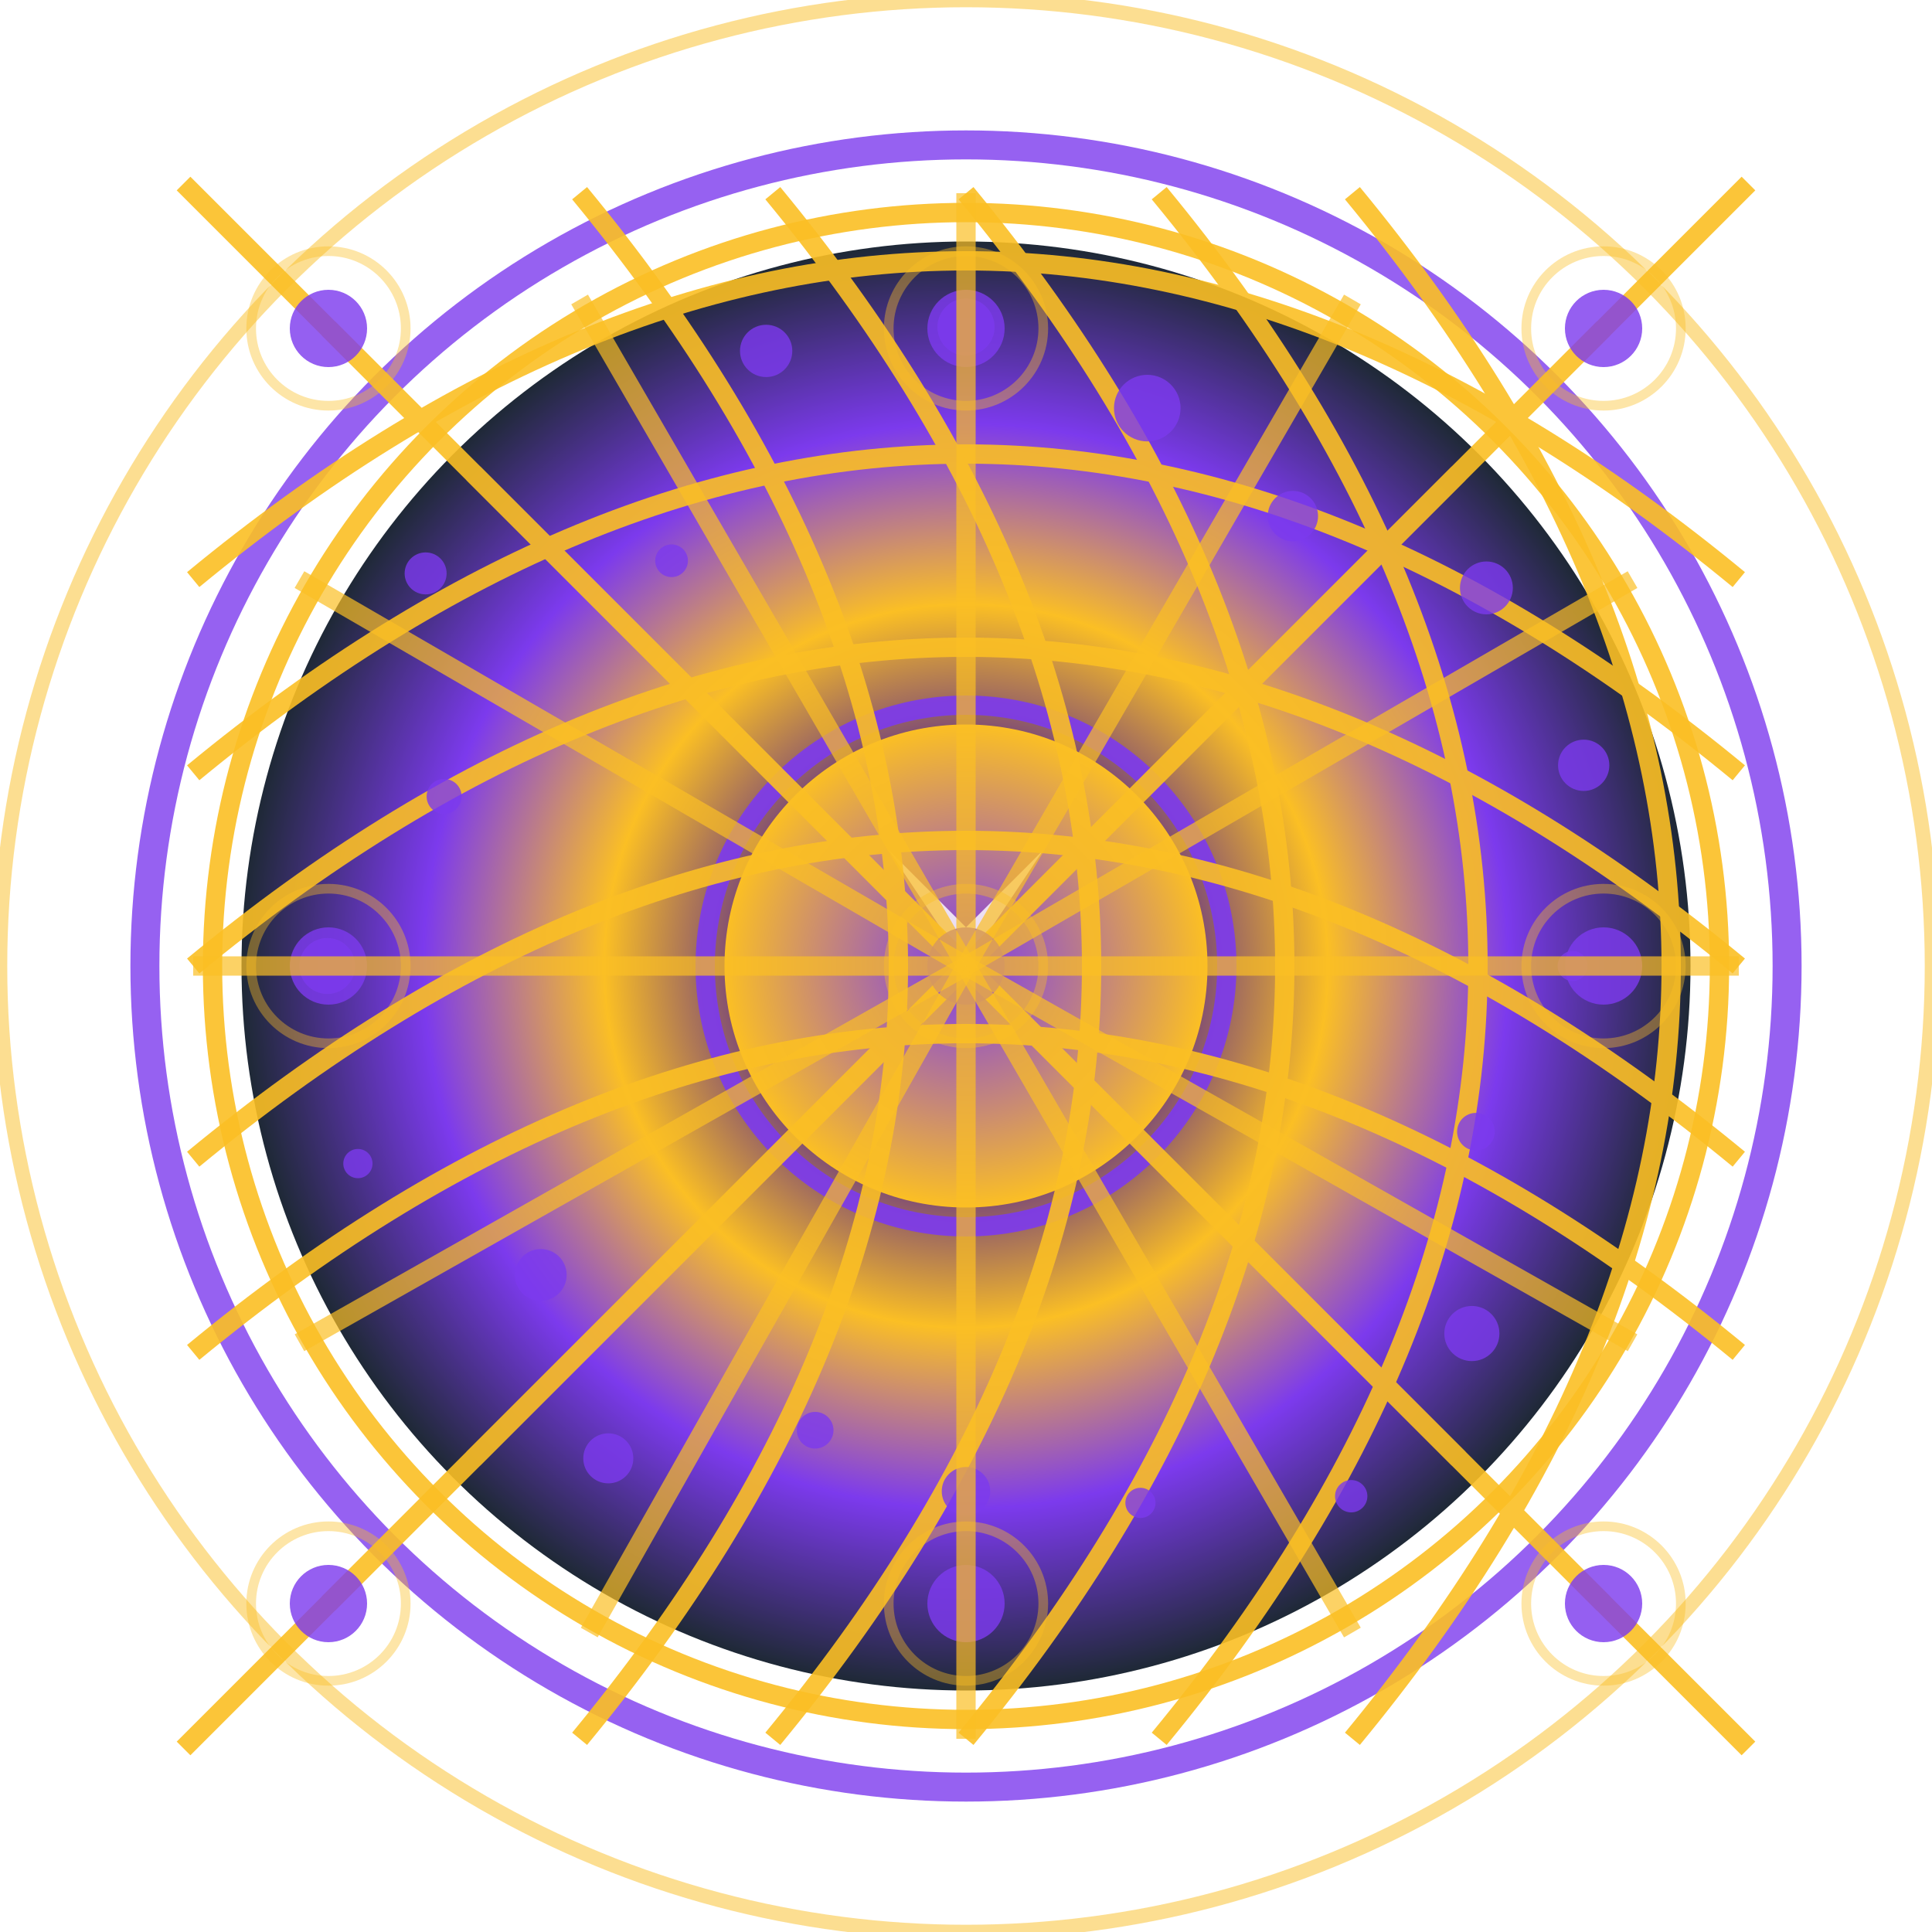 <?xml version="1.0" encoding="utf-8" ?>
<svg xmlns="http://www.w3.org/2000/svg" xmlns:ev="http://www.w3.org/2001/xml-events" xmlns:xlink="http://www.w3.org/1999/xlink" baseProfile="full" height="200" version="1.1" viewBox="0 0 200 200" width="200">
  <title>Logo Arkalia-LUNA - Style ULTRA-MAX</title>
  <defs>
    <radialGradient cx="50%" cy="50%" id="ultraMaxMainGradient-stormy" r="50%">
      <stop offset="0%" stop-color="#1f2937"/>
      <stop offset="25%" stop-color="#4c1d95"/>
      <stop offset="50%" stop-color="#fbbf24"/>
      <stop offset="75%" stop-color="#7c3aed"/>
      <stop offset="100%" stop-color="#1f2937"/>
    </radialGradient>
    <radialGradient cx="50%" cy="50%" id="ultraMaxBorderGradient-stormy" r="50%">
      <stop offset="0%" stop-color="#7c3aed"/>
      <stop offset="100%" stop-color="#fbbf24"/>
    </radialGradient>
    <radialGradient cx="50%" cy="50%" id="ultraMaxGlowGradient-stormy" r="50%">
      <stop offset="0%" stop-color="#7c3aed"/>
      <stop offset="100%" stop-color="#fbbf24"/>
    </radialGradient>
    <filter id="ultraMaxMainGlow-stormy">
      <feGaussianBlur in="SourceGraphic" stdDeviation="7.2"/>
    </filter>
    <filter id="ultraMaxTurbulence-stormy">
      <feTurbulence baseFrequency="0.01" numOctaves="4" seed="1" stitchTiles="stitch" type="fractalNoise"/>
    </filter>
    <mask id="ultraMaxDepthMask-stormy">
      <circle cx="0" cy="0" fill="white" r="45%"/>
    </mask>
    <pattern height="20" id="ultraMaxGridPattern-stormy" patternUnits="userSpaceOnUse" width="20" x="0" y="0">
      <line opacity="0.3" stroke="#fbbf24" stroke-width="0.5" x1="0" x2="0" y1="0" y2="20"/>
      <line opacity="0.3" stroke="#fbbf24" stroke-width="0.5" x1="0" x2="20" y1="0" y2="0"/>
      <line opacity="0.3" stroke="#fbbf24" stroke-width="0.5" x1="5" x2="5" y1="0" y2="20"/>
      <line opacity="0.3" stroke="#fbbf24" stroke-width="0.5" x1="0" x2="20" y1="5" y2="5"/>
      <line opacity="0.3" stroke="#fbbf24" stroke-width="0.5" x1="10" x2="10" y1="0" y2="20"/>
      <line opacity="0.3" stroke="#fbbf24" stroke-width="0.5" x1="0" x2="20" y1="10" y2="10"/>
      <line opacity="0.3" stroke="#fbbf24" stroke-width="0.5" x1="15" x2="15" y1="0" y2="20"/>
      <line opacity="0.3" stroke="#fbbf24" stroke-width="0.5" x1="0" x2="20" y1="15" y2="15"/>
      <line opacity="0.3" stroke="#fbbf24" stroke-width="0.5" x1="20" x2="20" y1="0" y2="20"/>
      <line opacity="0.3" stroke="#fbbf24" stroke-width="0.5" x1="0" x2="20" y1="20" y2="20"/>
    </pattern>
  </defs>
  <circle cx="100" cy="100" fill="none" filter="url(#ultraMaxMainGlow-stormy)" opacity="0.8" r="85" stroke="#7c3aed" stroke-width="3">
    <animate attributeName="opacity" dur="1.333s" repeatCount="indefinite" values="0.8;0.2;0.8"/>
  </circle>
  <circle cx="100" cy="100" fill="none" opacity="0.5" r="100" stroke="#fbbf24" stroke-width="1.5"/>
  <circle cx="100" cy="100" fill="url(#ultraMaxMainGradient-stormy)" filter="url(#ultraMaxMainGlow-stormy)" r="75"/>
  <circle cx="100" cy="100" fill="none" opacity="0.9" r="78" stroke="url(#ultraMaxBorderGradient-stormy)" stroke-width="2"/>
  <circle cx="100" cy="100" fill="url(#ultraMaxGlowGradient-stormy)" filter="url(#ultraMaxMainGlow-stormy)" r="25"/>
  <circle cx="100" cy="100" fill="none" opacity="0.9" r="27" stroke="#7c3aed" stroke-width="2"/>
  <g>
    <path d="M92 88 L100 96 L108 88 L100 100 Z" fill="white" filter="url(#ultraMaxMainGlow-stormy)" opacity="0.9"/>
  </g>
  <g fill="none" opacity="0.9" stroke="#fbbf24" stroke-width="2">
    <path d="M20.0 60 Q100 -6 180.0 60"/>
    <path d="M20.0 80 Q100 14 180.0 80"/>
    <path d="M20.0 100 Q100 34 180.0 100"/>
    <path d="M20.0 120 Q100 54 180.0 120"/>
    <path d="M20.0 140 Q100 74 180.0 140"/>
    <path d="M60 20.0 Q126 100 60 180.0"/>
    <path d="M80 20.0 Q146 100 80 180.0"/>
    <path d="M100 20.0 Q166 100 100 180.0"/>
    <path d="M120 20.0 Q186 100 120 180.0"/>
    <path d="M140 20.0 Q206 100 140 180.0"/>
    <path d="M19 19 Q100 100 151 151"/>
    <path d="M19 181 Q100 100 151 49"/>
    <path d="M34 34 Q100 100 166 166"/>
    <path d="M34 166 Q100 100 166 34"/>
    <path d="M49 49 Q100 100 181 181"/>
    <path d="M49 151 Q100 100 181 19"/>
  </g>
  <circle cx="100" cy="100" fill="#7c3aed" filter="url(#ultraMaxMainGlow-stormy)" opacity="0.9" r="4"/>
  <circle cx="100" cy="100" fill="none" opacity="0.4" r="8" stroke="#fbbf24" stroke-width="1"/>
  <circle cx="34" cy="100" fill="#7c3aed" filter="url(#ultraMaxMainGlow-stormy)" opacity="0.9" r="4"/>
  <circle cx="34" cy="100" fill="none" opacity="0.4" r="8" stroke="#fbbf24" stroke-width="1"/>
  <circle cx="166" cy="100" fill="#7c3aed" filter="url(#ultraMaxMainGlow-stormy)" opacity="0.9" r="4"/>
  <circle cx="166" cy="100" fill="none" opacity="0.4" r="8" stroke="#fbbf24" stroke-width="1"/>
  <circle cx="100" cy="34" fill="#7c3aed" filter="url(#ultraMaxMainGlow-stormy)" opacity="0.9" r="4"/>
  <circle cx="100" cy="34" fill="none" opacity="0.4" r="8" stroke="#fbbf24" stroke-width="1"/>
  <circle cx="100" cy="166" fill="#7c3aed" filter="url(#ultraMaxMainGlow-stormy)" opacity="0.9" r="4"/>
  <circle cx="100" cy="166" fill="none" opacity="0.4" r="8" stroke="#fbbf24" stroke-width="1"/>
  <circle cx="34" cy="34" fill="#7c3aed" filter="url(#ultraMaxMainGlow-stormy)" opacity="0.9" r="4"/>
  <circle cx="34" cy="34" fill="none" opacity="0.4" r="8" stroke="#fbbf24" stroke-width="1"/>
  <circle cx="166" cy="166" fill="#7c3aed" filter="url(#ultraMaxMainGlow-stormy)" opacity="0.9" r="4"/>
  <circle cx="166" cy="166" fill="none" opacity="0.4" r="8" stroke="#fbbf24" stroke-width="1"/>
  <circle cx="34" cy="166" fill="#7c3aed" filter="url(#ultraMaxMainGlow-stormy)" opacity="0.9" r="4"/>
  <circle cx="34" cy="166" fill="none" opacity="0.4" r="8" stroke="#fbbf24" stroke-width="1"/>
  <circle cx="166" cy="34" fill="#7c3aed" filter="url(#ultraMaxMainGlow-stormy)" opacity="0.9" r="4"/>
  <circle cx="166" cy="34" fill="none" opacity="0.4" r="8" stroke="#fbbf24" stroke-width="1"/>
  <circle cx="162.789" cy="100.0" fill="#7c3aed" opacity="0.8" r="1.55">
    <animate attributeName="opacity" begin="0.0s" dur="0.667s" repeatCount="indefinite" values="0.8;0.2;0.8"/>
  </circle>
  <circle cx="152.784" cy="117.151" fill="#7c3aed" opacity="0.8" r="1.946">
    <animate attributeName="opacity" begin="0.1s" dur="0.667s" repeatCount="indefinite" values="0.8;0.2;0.8"/>
  </circle>
  <circle cx="152.367" cy="138.047" fill="#7c3aed" opacity="0.8" r="2.853">
    <animate attributeName="opacity" begin="0.2s" dur="0.667s" repeatCount="indefinite" values="0.8;0.2;0.8"/>
  </circle>
  <circle cx="139.877" cy="154.887" fill="#7c3aed" opacity="0.8" r="1.674">
    <animate attributeName="opacity" begin="0.3s" dur="0.667s" repeatCount="indefinite" values="0.8;0.2;0.8"/>
  </circle>
  <circle cx="118.058" cy="155.578" fill="#7c3aed" opacity="0.8" r="1.56">
    <animate attributeName="opacity" begin="0.4s" dur="0.667s" repeatCount="indefinite" values="0.8;0.2;0.8"/>
  </circle>
  <circle cx="100.0" cy="154.373" fill="#7c3aed" opacity="0.8" r="2.511">
    <animate attributeName="opacity" begin="0.5s" dur="0.667s" repeatCount="indefinite" values="0.8;0.2;0.8"/>
  </circle>
  <circle cx="84.385" cy="148.058" fill="#7c3aed" opacity="0.8" r="1.898">
    <animate attributeName="opacity" begin="0.6s" dur="0.667s" repeatCount="indefinite" values="0.8;0.2;0.8"/>
  </circle>
  <circle cx="62.971" cy="150.966" fill="#7c3aed" opacity="0.8" r="2.59">
    <animate attributeName="opacity" begin="0.7s" dur="0.667s" repeatCount="indefinite" values="0.8;0.2;0.8"/>
  </circle>
  <circle cx="55.982" cy="131.981" fill="#7c3aed" opacity="0.8" r="2.679">
    <animate attributeName="opacity" begin="0.8s" dur="0.667s" repeatCount="indefinite" values="0.8;0.2;0.8"/>
  </circle>
  <circle cx="37.051" cy="120.453" fill="#7c3aed" opacity="0.8" r="1.513">
    <animate attributeName="opacity" begin="0.9s" dur="0.667s" repeatCount="indefinite" values="0.8;0.2;0.8"/>
  </circle>
  <circle cx="33.884" cy="100" fill="#7c3aed" opacity="0.8" r="2.896">
    <animate attributeName="opacity" begin="1.0s" dur="0.667s" repeatCount="indefinite" values="0.8;0.2;0.8"/>
  </circle>
  <circle cx="45.975" cy="82.446" fill="#7c3aed" opacity="0.8" r="1.811">
    <animate attributeName="opacity" begin="1.1s" dur="0.667s" repeatCount="indefinite" values="0.8;0.2;0.8"/>
  </circle>
  <circle cx="44.061" cy="59.358" fill="#7c3aed" opacity="0.8" r="2.173">
    <animate attributeName="opacity" begin="1.2s" dur="0.667s" repeatCount="indefinite" values="0.8;0.2;0.8"/>
  </circle>
  <circle cx="69.52" cy="58.048" fill="#7c3aed" opacity="0.8" r="1.693">
    <animate attributeName="opacity" begin="1.3s" dur="0.667s" repeatCount="indefinite" values="0.8;0.2;0.8"/>
  </circle>
  <circle cx="79.311" cy="36.327" fill="#7c3aed" opacity="0.8" r="2.707">
    <animate attributeName="opacity" begin="1.4s" dur="0.667s" repeatCount="indefinite" values="0.8;0.2;0.8"/>
  </circle>
  <circle cx="100" cy="33.857" fill="#7c3aed" opacity="0.8" r="2.959">
    <animate attributeName="opacity" begin="1.5s" dur="0.667s" repeatCount="indefinite" values="0.8;0.2;0.8"/>
  </circle>
  <circle cx="118.765" cy="42.248" fill="#7c3aed" opacity="0.8" r="3.446">
    <animate attributeName="opacity" begin="1.6s" dur="0.667s" repeatCount="indefinite" values="0.8;0.2;0.8"/>
  </circle>
  <circle cx="133.839" cy="53.424" fill="#7c3aed" opacity="0.8" r="2.604">
    <animate attributeName="opacity" begin="1.7s" dur="0.667s" repeatCount="indefinite" values="0.8;0.2;0.8"/>
  </circle>
  <circle cx="153.871" cy="60.861" fill="#7c3aed" opacity="0.8" r="2.737">
    <animate attributeName="opacity" begin="1.8s" dur="0.667s" repeatCount="indefinite" values="0.8;0.2;0.8"/>
  </circle>
  <circle cx="163.943" cy="79.224" fill="#7c3aed" opacity="0.8" r="2.655">
    <animate attributeName="opacity" begin="1.9s" dur="0.667s" repeatCount="indefinite" values="0.8;0.2;0.8"/>
  </circle>
  <line filter="url(#ultraMaxMainGlow-stormy)" opacity="0.7" stroke="#fbbf24" stroke-width="2" x1="100" x2="180" y1="100" y2="100">
    <animate attributeName="opacity" begin="0.0s" dur="1.0s" repeatCount="indefinite" values="0.7;1.0;0.7"/>
  </line>
  <line filter="url(#ultraMaxMainGlow-stormy)" opacity="0.7" stroke="#fbbf24" stroke-width="2" x1="100" x2="169" y1="100" y2="139">
    <animate attributeName="opacity" begin="0.2s" dur="1.0s" repeatCount="indefinite" values="0.7;1.0;0.7"/>
  </line>
  <line filter="url(#ultraMaxMainGlow-stormy)" opacity="0.7" stroke="#fbbf24" stroke-width="2" x1="100" x2="140" y1="100" y2="169">
    <animate attributeName="opacity" begin="0.4s" dur="1.0s" repeatCount="indefinite" values="0.7;1.0;0.7"/>
  </line>
  <line filter="url(#ultraMaxMainGlow-stormy)" opacity="0.7" stroke="#fbbf24" stroke-width="2" x1="100" x2="100" y1="100" y2="180">
    <animate attributeName="opacity" begin="0.6s" dur="1.0s" repeatCount="indefinite" values="0.7;1.0;0.7"/>
  </line>
  <line filter="url(#ultraMaxMainGlow-stormy)" opacity="0.7" stroke="#fbbf24" stroke-width="2" x1="100" x2="61" y1="100" y2="169">
    <animate attributeName="opacity" begin="0.8s" dur="1.0s" repeatCount="indefinite" values="0.7;1.0;0.7"/>
  </line>
  <line filter="url(#ultraMaxMainGlow-stormy)" opacity="0.7" stroke="#fbbf24" stroke-width="2" x1="100" x2="31" y1="100" y2="139">
    <animate attributeName="opacity" begin="1.0s" dur="1.0s" repeatCount="indefinite" values="0.7;1.0;0.7"/>
  </line>
  <line filter="url(#ultraMaxMainGlow-stormy)" opacity="0.7" stroke="#fbbf24" stroke-width="2" x1="100" x2="20" y1="100" y2="100">
    <animate attributeName="opacity" begin="1.2s" dur="1.0s" repeatCount="indefinite" values="0.7;1.0;0.7"/>
  </line>
  <line filter="url(#ultraMaxMainGlow-stormy)" opacity="0.7" stroke="#fbbf24" stroke-width="2" x1="100" x2="31" y1="100" y2="60">
    <animate attributeName="opacity" begin="1.4s" dur="1.0s" repeatCount="indefinite" values="0.7;1.0;0.7"/>
  </line>
  <line filter="url(#ultraMaxMainGlow-stormy)" opacity="0.7" stroke="#fbbf24" stroke-width="2" x1="100" x2="60" y1="100" y2="31">
    <animate attributeName="opacity" begin="1.6s" dur="1.0s" repeatCount="indefinite" values="0.7;1.0;0.7"/>
  </line>
  <line filter="url(#ultraMaxMainGlow-stormy)" opacity="0.7" stroke="#fbbf24" stroke-width="2" x1="100" x2="100" y1="100" y2="20">
    <animate attributeName="opacity" begin="1.8s" dur="1.0s" repeatCount="indefinite" values="0.7;1.0;0.7"/>
  </line>
  <line filter="url(#ultraMaxMainGlow-stormy)" opacity="0.7" stroke="#fbbf24" stroke-width="2" x1="100" x2="140" y1="100" y2="31">
    <animate attributeName="opacity" begin="2.0s" dur="1.0s" repeatCount="indefinite" values="0.7;1.0;0.7"/>
  </line>
  <line filter="url(#ultraMaxMainGlow-stormy)" opacity="0.7" stroke="#fbbf24" stroke-width="2" x1="100" x2="169" y1="100" y2="60">
    <animate attributeName="opacity" begin="2.2s" dur="1.0s" repeatCount="indefinite" values="0.7;1.0;0.7"/>
  </line>
</svg>
